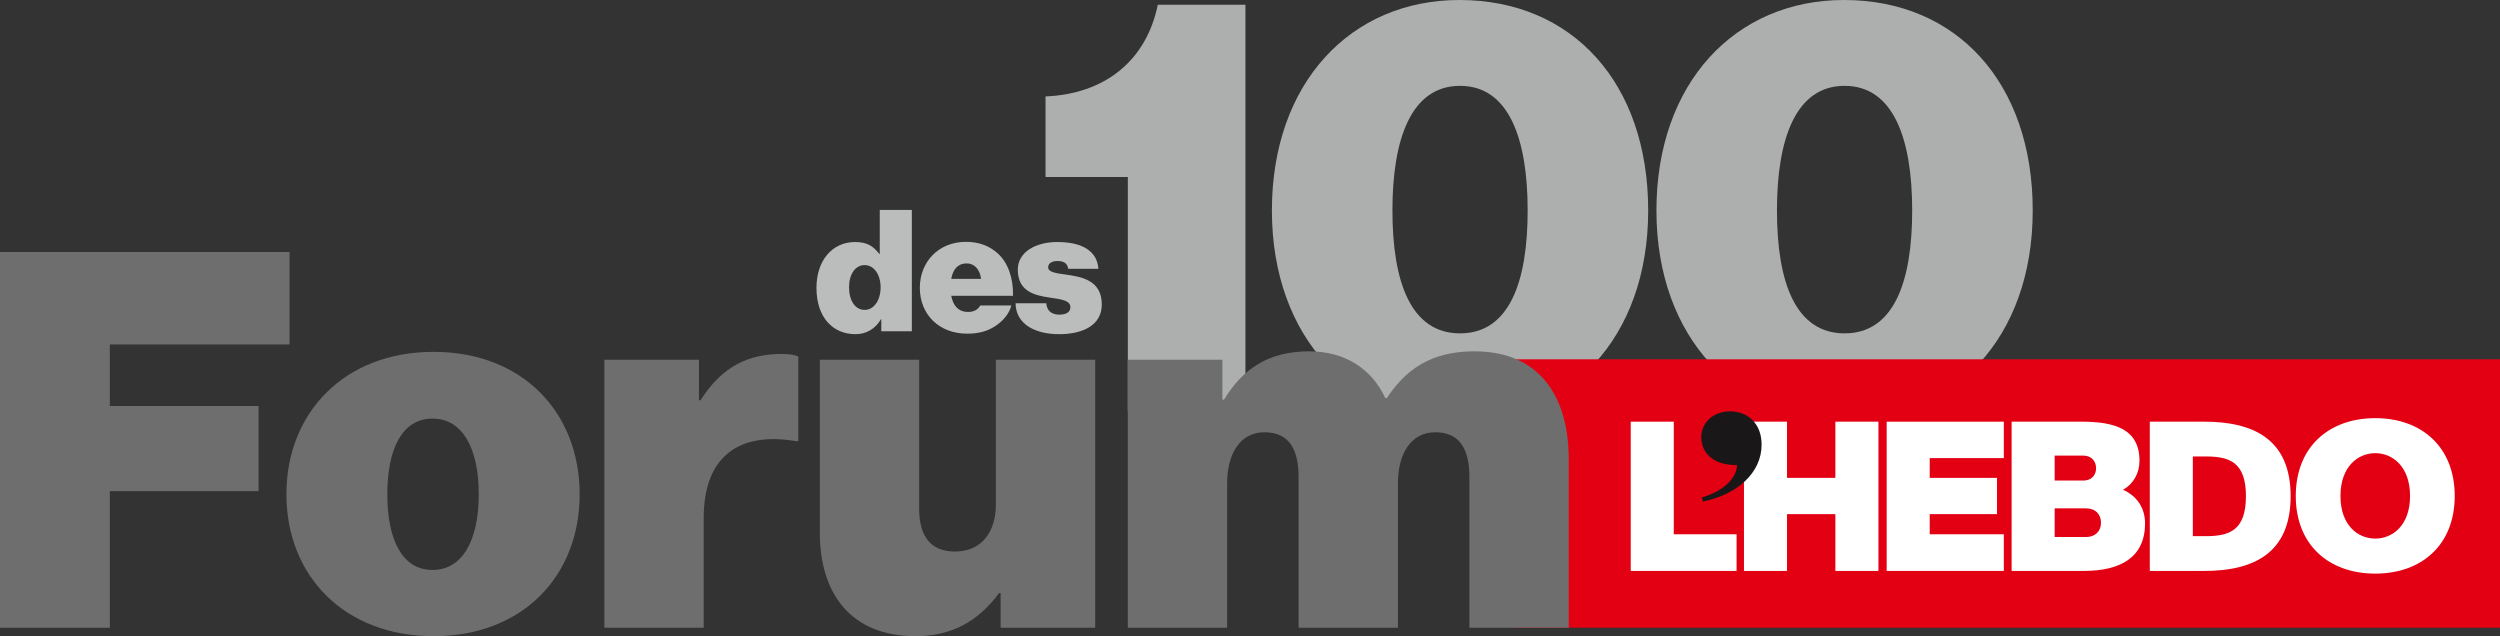 <?xml version="1.0" encoding="utf-8"?>
<!-- Generator: Adobe Illustrator 16.0.4, SVG Export Plug-In . SVG Version: 6.00 Build 0)  -->
<!DOCTYPE svg PUBLIC "-//W3C//DTD SVG 1.1//EN" "http://www.w3.org/Graphics/SVG/1.1/DTD/svg11.dtd">
<svg version="1.1" id="Calque_1" xmlns="http://www.w3.org/2000/svg" xmlns:xlink="http://www.w3.org/1999/xlink" x="0px" y="0px"
	 width="428.413px" height="109.017px" viewBox="0 0 428.413 109.017" enable-background="new 0 0 428.413 109.017"
	 xml:space="preserve">
<rect x="0" y="0" width="428.413" height="109.017" fill="#333333" stroke="none"/>
<g>
	<path fill="#ADAEAE" d="M193.273,30.327h-14.105V16.523c9.975-0.403,17.229-5.944,19.244-15.717h15.013v69.621h-20.152V30.327z"/>
	<path fill="#ADAEAE" d="M217.959,36.07c0-21.863,13.501-36.07,32.14-36.07c19.346,0,32.343,14.207,32.343,36.07
		c0,21.965-13.702,35.968-32.343,35.968C231.864,72.038,217.959,58.035,217.959,36.07z M261.788,36.07
		c0-12.292-3.224-21.36-11.587-21.36s-11.587,9.068-11.587,21.36c0,12.393,3.224,21.058,11.587,21.058S261.788,48.463,261.788,36.07
		z"/>
	<path fill="#ADAEAE" d="M283.855,36.07c0-21.863,13.501-36.07,32.14-36.07c19.345,0,32.343,14.207,32.343,36.07
		c0,21.965-13.702,35.968-32.343,35.968C297.759,72.038,283.855,58.035,283.855,36.07z M327.683,36.07
		c0-12.292-3.225-21.36-11.587-21.36c-8.363,0-11.587,9.068-11.587,21.36c0,12.393,3.224,21.058,11.587,21.058
		C324.458,57.128,327.683,48.463,327.683,36.07z"/>
</g>
<rect x="259.475" y="61.573" fill="#E30013" width="168.938" height="45.998"/>
<polygon fill="#FFFFFF" points="297.587,97.836 279.45,97.836 279.45,72.261 286.826,72.261 286.826,91.556 297.587,91.556 "/>
<g>
	<path fill="#FFFFFF" d="M321.898,97.836h-7.379v-9.734h-8.287v9.734h-7.375V82.334c-1.675,1.565-4.034,2.758-6.883,3.364
		l-0.076-0.312c3.54-1.064,5.883-3.278,5.988-5.676l0.012-0.218h-0.315c-4.301,0-5.835-2.373-5.835-4.591
		c0-2.033,1.655-4.198,4.731-4.198c1.397,0,2.796,0.498,3.789,1.558h5.964v9.631h8.287v-9.631h7.379V97.836z"/>
</g>
<polygon fill="#FFFFFF" points="343.385,78.501 330.685,78.501 330.685,81.892 342.219,81.892 342.219,88.102 330.685,88.102 
	330.685,91.556 343.385,91.556 343.385,97.835 323.309,97.835 323.309,72.262 343.385,72.262 "/>
<g>
	<path fill="#FFFFFF" d="M357.464,92.021h-5.367v-4.907h5.367c1.657,0,2.575,1.054,2.575,2.466
		C360.04,90.956,359.122,92.021,357.464,92.021 M352.097,78.076h4.905c1.41,0,2.192,0.952,2.192,2.162
		c0,1.188-0.782,2.114-2.192,2.114h-4.905V78.076z M363.812,83.935c1.801-1.026,2.821-2.859,2.821-4.972
		c0-5.469-4.262-6.702-9.978-6.702h-11.932v25.574h12.386c6.281,0,10.479-2.329,10.479-8.146
		C367.589,87.004,366.143,84.958,363.812,83.935"/>
	<path fill="#FFFFFF" d="M377.996,91.879h-2.222V78.221h2.222c4.06,0,6.88,0.985,6.88,6.81
		C384.875,90.889,382.055,91.879,377.996,91.879 M377.75,72.261h-9.35v25.575h9.35c8.434,0,14.786-3.034,14.786-12.806
		C392.536,75.292,386.183,72.261,377.75,72.261"/>
	<path fill="#FFFFFF" d="M407.04,92.296c-2.965,0-5.965-2.254-5.965-7.3s3-7.341,5.965-7.341c2.963,0,5.959,2.295,5.959,7.341
		S410.002,92.296,407.04,92.296 M407.04,71.657c-7.909,0-13.624,4.901-13.624,13.339c0,8.431,5.715,13.301,13.624,13.301
		c7.899,0,13.614-4.87,13.614-13.301C420.654,76.559,414.939,71.657,407.04,71.657"/>
	<path fill="#1A1719" d="M291.819,85.947c5.859-1.2,10.057-4.901,10.057-9.739c0-3.704-2.432-5.715-5.396-5.715
		c-3.073,0-4.942,2.116-4.942,4.408c0,2.507,1.802,4.837,6.142,4.8c-0.108,2.4-2.575,4.552-6.035,5.54L291.819,85.947z"/>
</g>
<g>
	<path fill="#6E6E6E" d="M0,43.185h49.622v15.85h-30.8v10.537h25.486v14.589H18.822v23.415H0V43.185z"/>
	<path fill="#6E6E6E" d="M49.082,84.701c0-13.958,9.906-24.405,25.216-24.405c15.31,0,25.036,10.447,25.036,24.405
		c0,13.959-9.726,24.315-25.036,24.315C58.988,109.017,49.082,98.66,49.082,84.701z M82.042,84.701
		c0-7.744-2.702-12.968-7.925-12.968c-5.223,0-7.745,5.224-7.745,12.968c0,7.745,2.521,12.969,7.745,12.969
		C79.341,97.67,82.042,92.446,82.042,84.701z"/>
	<path fill="#6E6E6E" d="M119.778,68.581h0.27c3.692-5.764,8.105-7.925,13.959-7.925c1.351,0,2.251,0.18,2.792,0.45v14.499h-0.36
		c-9.997-1.711-15.85,2.792-15.85,13.148v18.822h-17.021v-45.93h16.21V68.581z"/>
	<path fill="#6E6E6E" d="M171.471,107.576v-5.943h-0.271c-3.512,4.772-8.015,7.384-14.319,7.384
		c-10.987,0-16.391-7.204-16.391-17.741V61.646h17.021v25.577c0,4.772,2.071,7.294,6.124,7.294c4.413,0,7.024-3.151,7.024-8.104
		V61.646h17.021v45.93H171.471z"/>
	<path fill="#6E6E6E" d="M193.267,61.646h16.21v6.845h0.27c3.242-5.313,7.655-8.285,14.59-8.285c6.124,0,10.717,2.972,13.059,8.015
		h0.27c3.963-6.123,9.096-8.015,15.04-8.015c11.257,0,16.12,7.925,16.12,18.462v28.908h-17.021V81.819
		c0-4.683-1.531-7.744-5.854-7.744c-4.232,0-6.394,3.782-6.394,8.735v24.766h-17.021V81.819c0-4.683-1.531-7.744-5.854-7.744
		c-4.232,0-6.394,3.782-6.394,8.735v24.766h-17.021V61.646z"/>
</g>
<g>
	<path fill="#BBBCBC" d="M139.913,49.326c0-4.653,2.676-7.853,6.631-7.853c2.123,0,3.17,0.785,4.129,2.036h0.087v-7.533h5.497
		v20.795h-5.235v-2.065h-0.058c-0.959,1.658-2.53,2.56-4.362,2.56C142.763,57.266,139.913,54.444,139.913,49.326z M150.907,49.238
		c0-2.123-1.105-3.81-2.734-3.81c-1.6,0-2.676,1.541-2.676,3.81s1.047,3.868,2.676,3.868
		C149.802,53.106,150.907,51.391,150.907,49.238z"/>
	<path fill="#BBBCBC" d="M157.628,49.326c0-4.479,3.229-7.882,7.911-7.882c2.327,0,4.101,0.756,5.468,2.007
		c1.803,1.657,2.646,4.305,2.588,7.241h-10.586c0.32,1.717,1.251,2.764,2.909,2.764c0.959,0,1.658-0.378,2.065-1.105h5.322
		c-0.32,1.338-1.367,2.646-2.821,3.577c-1.367,0.873-2.85,1.251-4.741,1.251C160.886,57.179,157.628,53.863,157.628,49.326z
		 M163.009,47.784h5.119c-0.232-1.657-1.163-2.646-2.472-2.646C164.143,45.138,163.3,46.156,163.009,47.784z"/>
	<path fill="#BBBCBC" d="M174.035,51.973h5.264c0.087,1.222,0.843,1.948,2.239,1.948c1.076,0,1.891-0.378,1.891-1.279
		c0-1.222-1.716-1.367-3.635-1.658c-2.501-0.378-5.38-1.047-5.38-4.77c0-3.054,3.112-4.74,6.747-4.74
		c4.508,0,6.864,1.687,7.067,4.595h-5.177c-0.146-1.104-0.96-1.338-1.861-1.338c-0.814,0-1.571,0.32-1.571,1.076
		c0,0.844,1.367,1.019,3.054,1.251c2.705,0.378,6.137,0.988,6.137,5.118c0,3.549-3.228,5.09-7.3,5.09
		C177.118,57.266,174.064,55.375,174.035,51.973z"/>
</g>

</svg>

